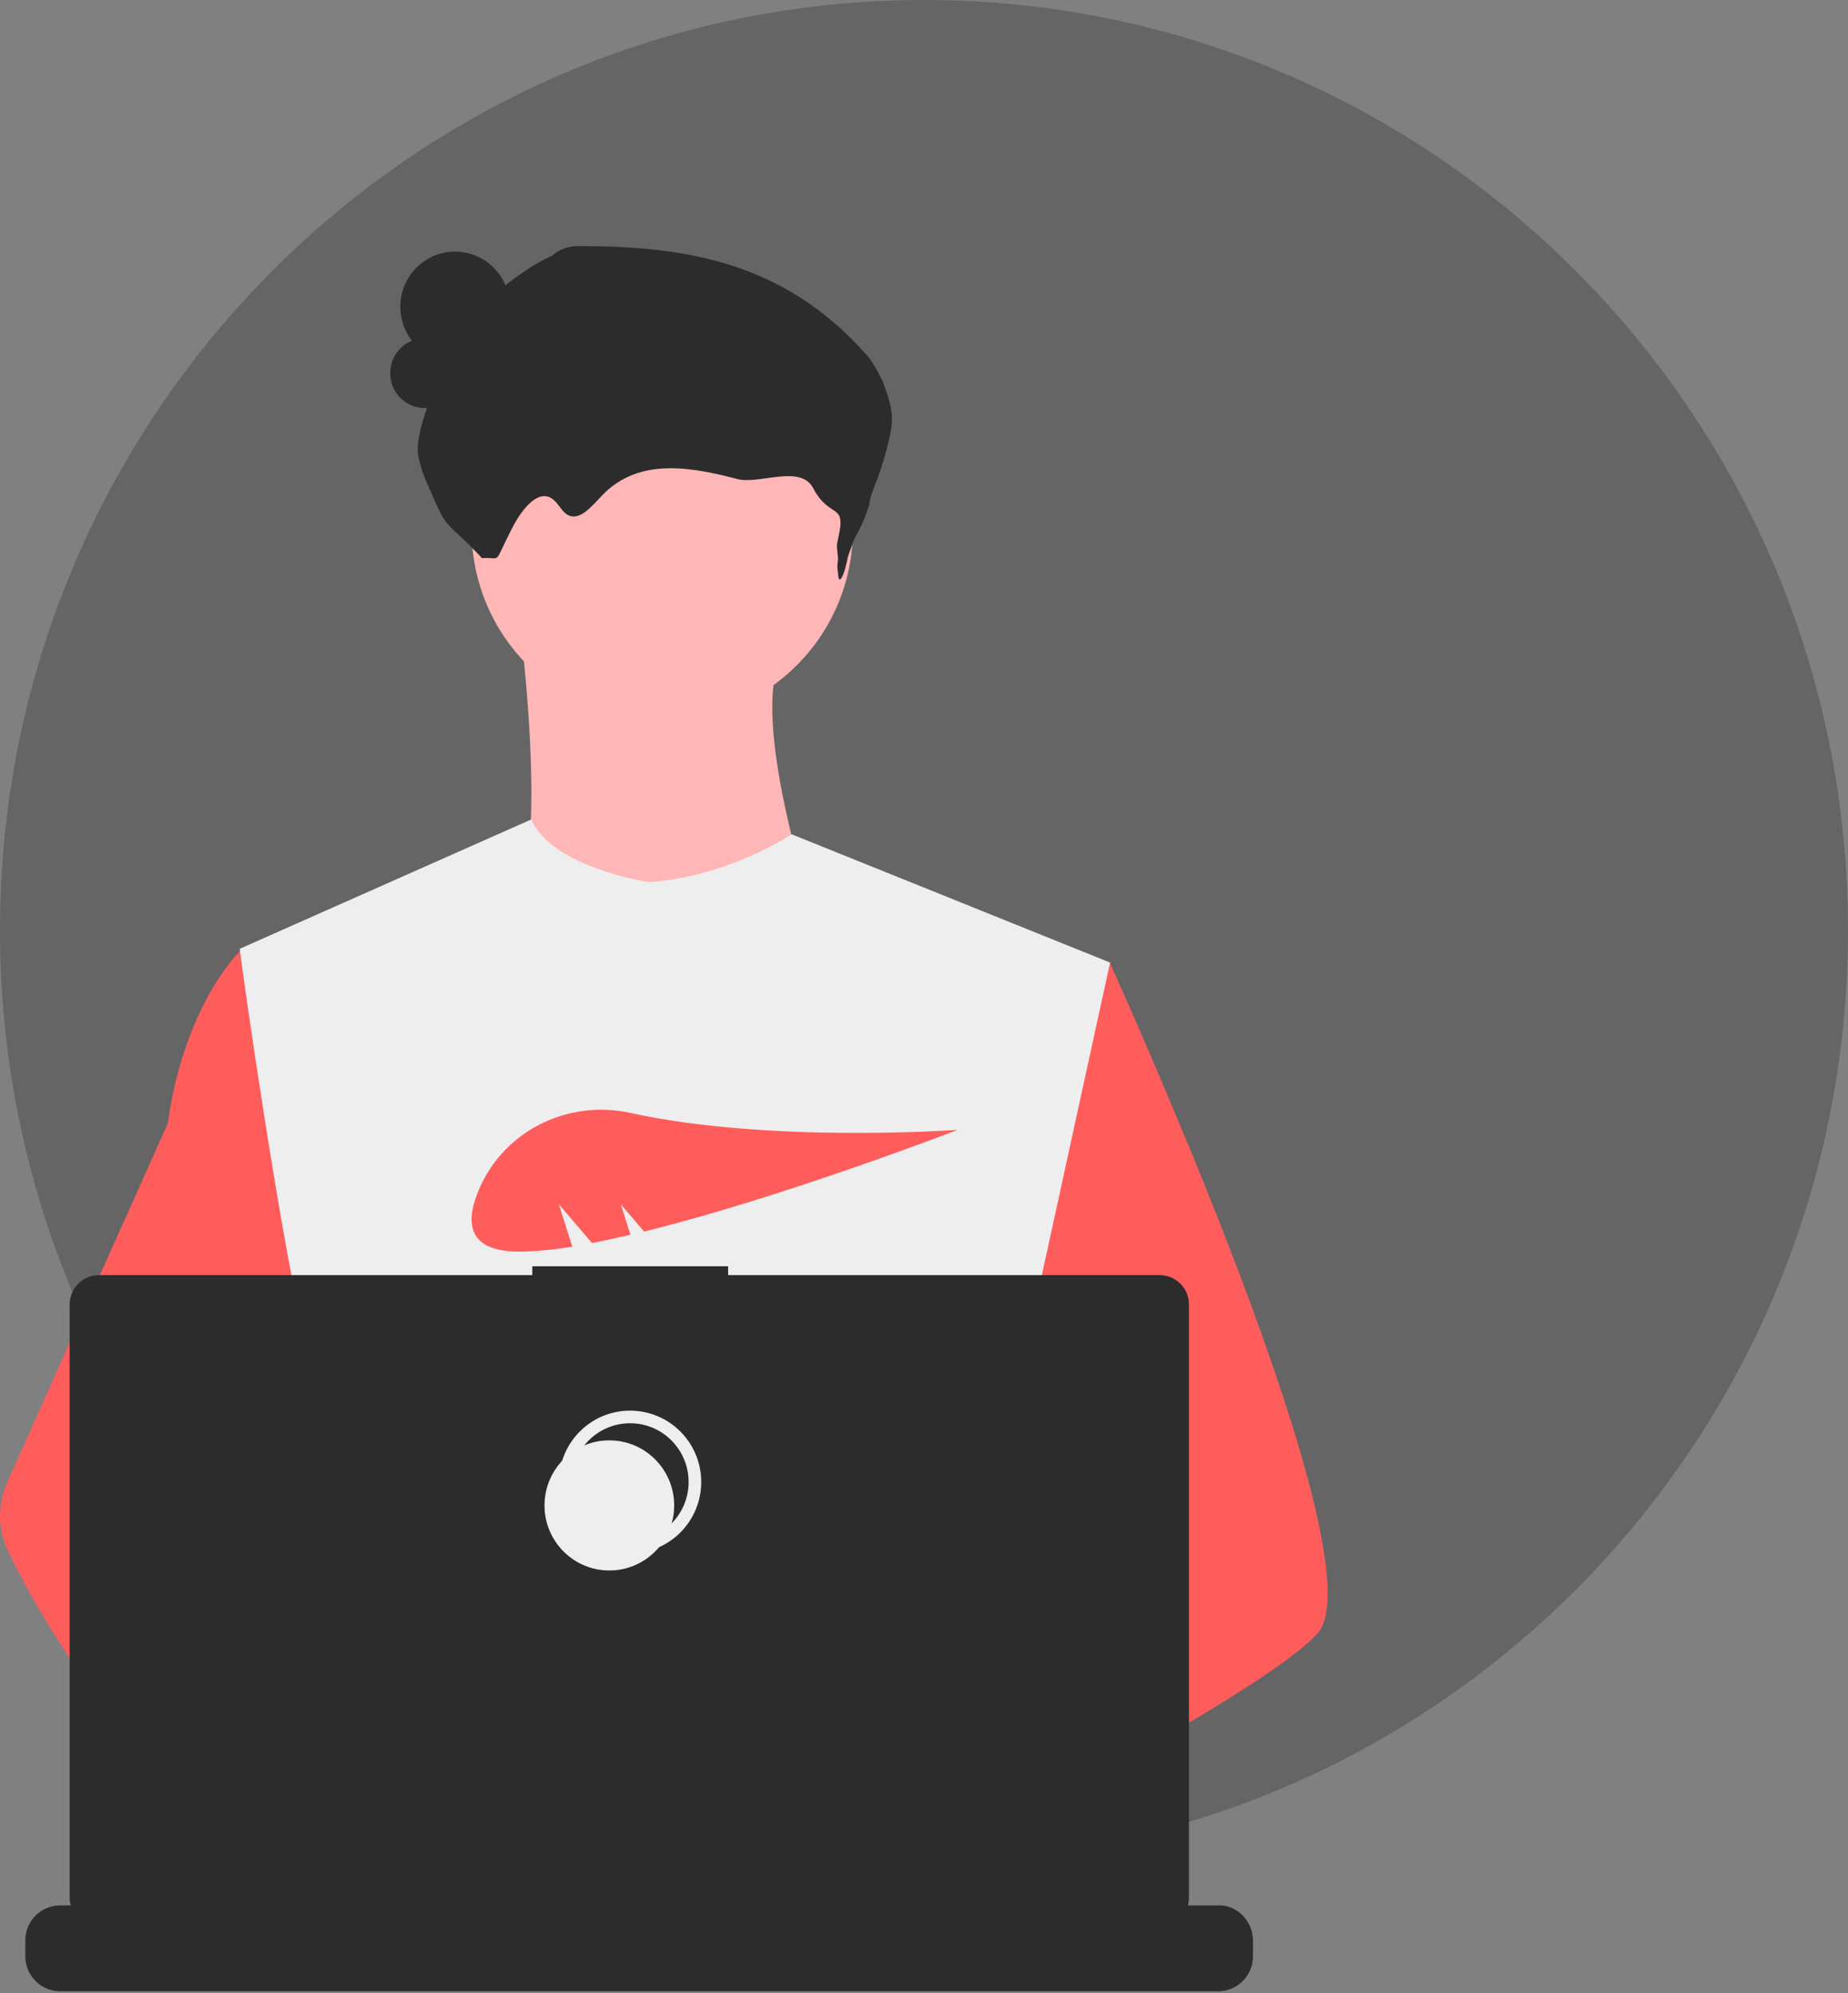 <svg width="293" height="316" viewBox="0 0 293 316" fill="none" xmlns="http://www.w3.org/2000/svg">
<rect x="0" y="0" width="293" height="316" fill="#808080" stroke="none"/>
<path d="M146.5 295C227.41 295 293 228.962 293 147.5C293 66.038 227.41 0 146.5 0C65.59 0 0 66.038 0 147.5C0 228.962 65.59 295 146.5 295Z" fill="#656565"/>
<path d="M104.998 114.319C121.688 114.319 135.219 100.742 135.219 83.995C135.219 67.247 121.688 53.67 104.998 53.67C88.308 53.67 74.777 67.247 74.777 83.995C74.777 100.742 88.308 114.319 104.998 114.319Z" fill="#FFB6B6"/>
<path d="M82.425 99.177C82.425 99.177 88.14 142.251 79.341 147.119C70.542 151.988 131.477 152.4 131.477 152.4C131.477 152.4 117.908 115.02 124.035 103.592L82.425 99.177Z" fill="#FFB6B6"/>
<path d="M138.302 292.842C138.302 292.842 136.329 293.503 133.163 294.451C126.132 296.556 113.098 300.063 102.079 300.764C92.581 301.383 84.563 299.897 83.083 293.668C82.466 290.986 83.33 288.799 85.303 286.984C91.101 281.579 106.273 279.64 118.279 278.98C121.691 278.773 124.816 278.691 127.448 278.691C131.888 278.65 134.808 278.732 134.808 278.732L134.89 279.021L138.302 292.842Z" fill="#A0616A"/>
<path d="M208.858 259.011C205.774 262.353 198.168 267.386 188.917 272.873C185.463 274.895 181.803 276.999 178.062 279.062C169.139 284.013 159.806 288.964 152.117 292.925C142.085 298.082 134.848 301.672 134.848 301.672C134.848 301.672 134.232 298.536 133.204 294.493C131.847 289.129 129.832 282.157 127.694 279.062C127.612 278.938 127.53 278.856 127.488 278.773C126.872 277.948 126.255 277.494 125.638 277.494L156.229 258.474L169.468 250.264L159.929 227.448L147.964 198.815L155.16 175.793L162.396 152.648H175.965C175.965 152.648 180.447 162.508 186.203 176.247C187.066 178.31 187.93 180.456 188.875 182.642C200.717 211.482 215.478 251.791 208.858 259.011Z" fill="#FF5C5C"/>
<path d="M105.45 312.646C97.885 322.053 66.677 302.373 55.781 295.029C53.397 293.42 51.998 292.43 51.998 292.43L61.99 279.062L65.156 274.854C65.156 274.854 67.993 276.381 72.146 278.815C72.31 278.897 72.433 278.98 72.598 279.104C76.216 281.249 80.739 284.013 85.303 287.108C91.594 291.398 97.967 296.267 102.079 300.847C106.108 305.302 107.958 309.511 105.45 312.646Z" fill="#A0616A"/>
<path d="M72.145 278.773C71.035 278.773 69.925 278.856 68.815 279.062C59.358 280.713 56.562 289.294 55.781 295.029C55.534 296.803 55.411 298.577 55.493 300.351L47.147 293.915L44.104 291.563C36.785 289.005 30.248 284.467 24.615 279.104C19.722 274.359 15.322 269.119 11.457 263.467C7.633 257.897 4.262 252.038 1.302 245.973C-0.384 242.549 -0.425 238.547 1.137 235.04L11.457 211.935L26.588 178.145C26.712 177.361 26.835 176.536 26.958 175.793C29.96 158.548 37.977 150.874 37.977 150.874H44.104L48.215 175.793L53.314 206.737L49.737 218.413L41.472 245.396L49.367 253.977L72.145 278.773Z" fill="#FF5C5C"/>
<path d="M176.006 152.607L170.949 175.752L160.259 224.726L159.93 227.407L156.229 258.433L153.762 279.062L152.117 292.925C142.085 298.082 134.849 301.672 134.849 301.672C134.849 301.672 134.232 298.536 133.204 294.493C126.173 296.597 113.139 300.104 102.12 300.805C106.149 305.302 107.999 309.511 105.491 312.646C97.926 322.053 66.718 302.373 55.822 295.029C55.576 296.803 55.453 298.577 55.535 300.351L47.188 293.915L48.01 279.104L49.408 254.019L51.176 222.539C50.642 221.177 50.148 219.816 49.778 218.413C47.229 209.295 44.104 191.059 41.719 175.794C39.787 163.499 38.348 153.102 38.06 150.874C38.019 150.585 38.019 150.42 38.019 150.42L84.234 129.915C87.523 137.547 102.86 139.858 102.86 139.858C115.565 138.991 125.515 132.266 125.515 132.266L176.006 152.607Z" fill="#EEEEEE"/>
<path d="M88.601 190.923L93.864 197.071C95.796 196.699 97.852 196.246 99.949 195.751L98.427 190.923L102.128 195.255C124.331 189.768 151.838 179.124 151.838 179.124C151.838 179.124 122.111 181.31 99.949 176.442C90.122 174.296 80.048 179.165 76.019 188.407C73.675 193.77 74.045 198.432 82.351 198.432C85.147 198.391 87.943 198.102 90.739 197.648L88.601 190.923Z" fill="#FF5C5C"/>
<path d="M198.661 307.613V310.13C198.661 310.831 198.538 311.491 198.291 312.151C198.168 312.44 198.045 312.729 197.88 312.976C196.893 314.668 195.084 315.699 193.152 315.699H9.525C7.593 315.699 5.784 314.668 4.797 312.976C4.632 312.729 4.509 312.44 4.386 312.151C4.139 311.491 4.016 310.831 4.016 310.13V307.613C4.016 304.56 6.483 302.084 9.525 302.084H20.092V300.929C20.092 300.805 20.174 300.681 20.339 300.681H25.849C25.972 300.681 26.095 300.764 26.095 300.929V302.084H29.549V300.929C29.549 300.805 29.631 300.681 29.796 300.681H35.305C35.429 300.681 35.552 300.764 35.552 300.929V302.084H39.006V300.929C39.006 300.805 39.088 300.681 39.252 300.681H44.762C44.886 300.681 45.009 300.764 45.009 300.929V302.084H48.463V300.929C48.463 300.805 48.545 300.681 48.709 300.681H54.219C54.342 300.681 54.466 300.764 54.466 300.929V302.084H57.919V300.929C57.919 300.805 58.002 300.681 58.166 300.681H63.676C63.799 300.681 63.922 300.764 63.922 300.929V302.084H67.376V300.929C67.376 300.805 67.459 300.681 67.623 300.681H73.133C73.256 300.681 73.379 300.764 73.379 300.929V302.084H76.833V300.929C76.833 300.805 76.915 300.681 77.08 300.681H120.334C120.458 300.681 120.581 300.764 120.581 300.929V302.084H124.035V300.929C124.035 300.805 124.117 300.681 124.282 300.681H129.791C129.915 300.681 130.038 300.805 130.038 300.929V302.084H133.492V300.929C133.492 300.805 133.574 300.681 133.738 300.681H139.248C139.371 300.681 139.495 300.764 139.495 300.929V302.084H142.948V300.929C142.948 300.805 143.031 300.681 143.195 300.681H148.705C148.828 300.681 148.951 300.764 148.951 300.929V302.084H152.405V300.929C152.405 300.805 152.488 300.681 152.652 300.681H158.162C158.285 300.681 158.408 300.805 158.367 300.929V302.084H161.821V300.929C161.821 300.805 161.903 300.681 162.068 300.681H167.577C167.701 300.681 167.824 300.764 167.824 300.929V302.084H171.278V300.929C171.278 300.805 171.36 300.681 171.524 300.681H177.034C177.157 300.681 177.281 300.764 177.281 300.929V302.084H193.398C196.153 302.084 198.62 304.56 198.661 307.613Z" fill="#2C2C2C"/>
<path d="M183.859 202.157H115.441V200.755H84.398V202.157H15.693C13.143 202.157 11.046 204.22 11.046 206.82V300.847C11.046 303.405 13.102 305.509 15.693 305.509H183.859C186.409 305.509 188.505 303.446 188.505 300.847V206.778C188.505 204.22 186.409 202.157 183.859 202.157Z" fill="#2C2C2C"/>
<path d="M99.899 245.272C105.576 245.272 110.178 240.654 110.178 234.957C110.178 229.261 105.576 224.643 99.899 224.643C94.222 224.643 89.62 229.261 89.62 234.957C89.62 240.654 94.222 245.272 99.899 245.272Z" stroke="#EEEEEE" stroke-width="2" stroke-miterlimit="10"/>
<path d="M96.61 248.985C102.287 248.985 106.889 244.367 106.889 238.671C106.889 232.974 102.287 228.356 96.61 228.356C90.933 228.356 86.331 232.974 86.331 238.671C86.331 244.367 90.933 248.985 96.61 248.985Z" fill="#EEEEEE"/>
<path d="M92.128 39.023C90.73 38.9 89.291 39.271 88.099 40.096C86.906 41.045 88.099 40.096 84.522 42.118C79.341 45.583 80.657 44.841 76.627 48.43C73.132 51.401 65.649 66.501 66.266 71.988C66.595 73.804 67.171 75.537 67.952 77.146C71.159 84.737 70.419 82.055 76.422 88.492C79.711 88.244 78.025 89.894 81.232 83.664C82.754 80.694 85.426 77.311 87.729 79.209C88.51 79.828 89.003 80.941 89.826 81.519C91.758 82.839 93.773 80.323 95.459 78.549C101.297 72.442 109.644 74.051 116.921 75.949C120.375 76.857 126.913 73.556 128.928 77.393C131.6 82.427 134.232 79.539 132.916 85.232C132.546 86.883 132.71 86.429 132.875 88.533C132.792 89.688 132.669 89.523 132.875 90.967C132.998 93.195 133.903 90.72 134.067 89.853C134.725 87.419 133.985 89.482 135.177 86.181C135.547 84.861 136.37 84.448 137.809 80.075C137.973 78.012 139.166 76.609 140.522 71.411C141.797 66.584 141.797 65.552 139.988 60.519C139.166 58.951 138.467 57.383 137.274 56.145C124.281 41.458 108.41 39.023 92.128 39.023Z" fill="#2C2C2C"/>
<path d="M72.146 57.383C76.937 57.383 80.821 53.467 80.821 48.636C80.821 43.806 76.937 39.89 72.146 39.89C67.354 39.89 63.47 43.806 63.47 48.636C63.47 53.467 67.354 57.383 72.146 57.383Z" fill="#2C2C2C"/>
<path d="M67.335 64.686C70.355 64.686 72.803 62.21 72.803 59.157C72.803 56.104 70.355 53.629 67.335 53.629C64.314 53.629 61.866 56.104 61.866 59.157C61.866 62.21 64.314 64.686 67.335 64.686Z" fill="#2C2C2C"/>
</svg>
